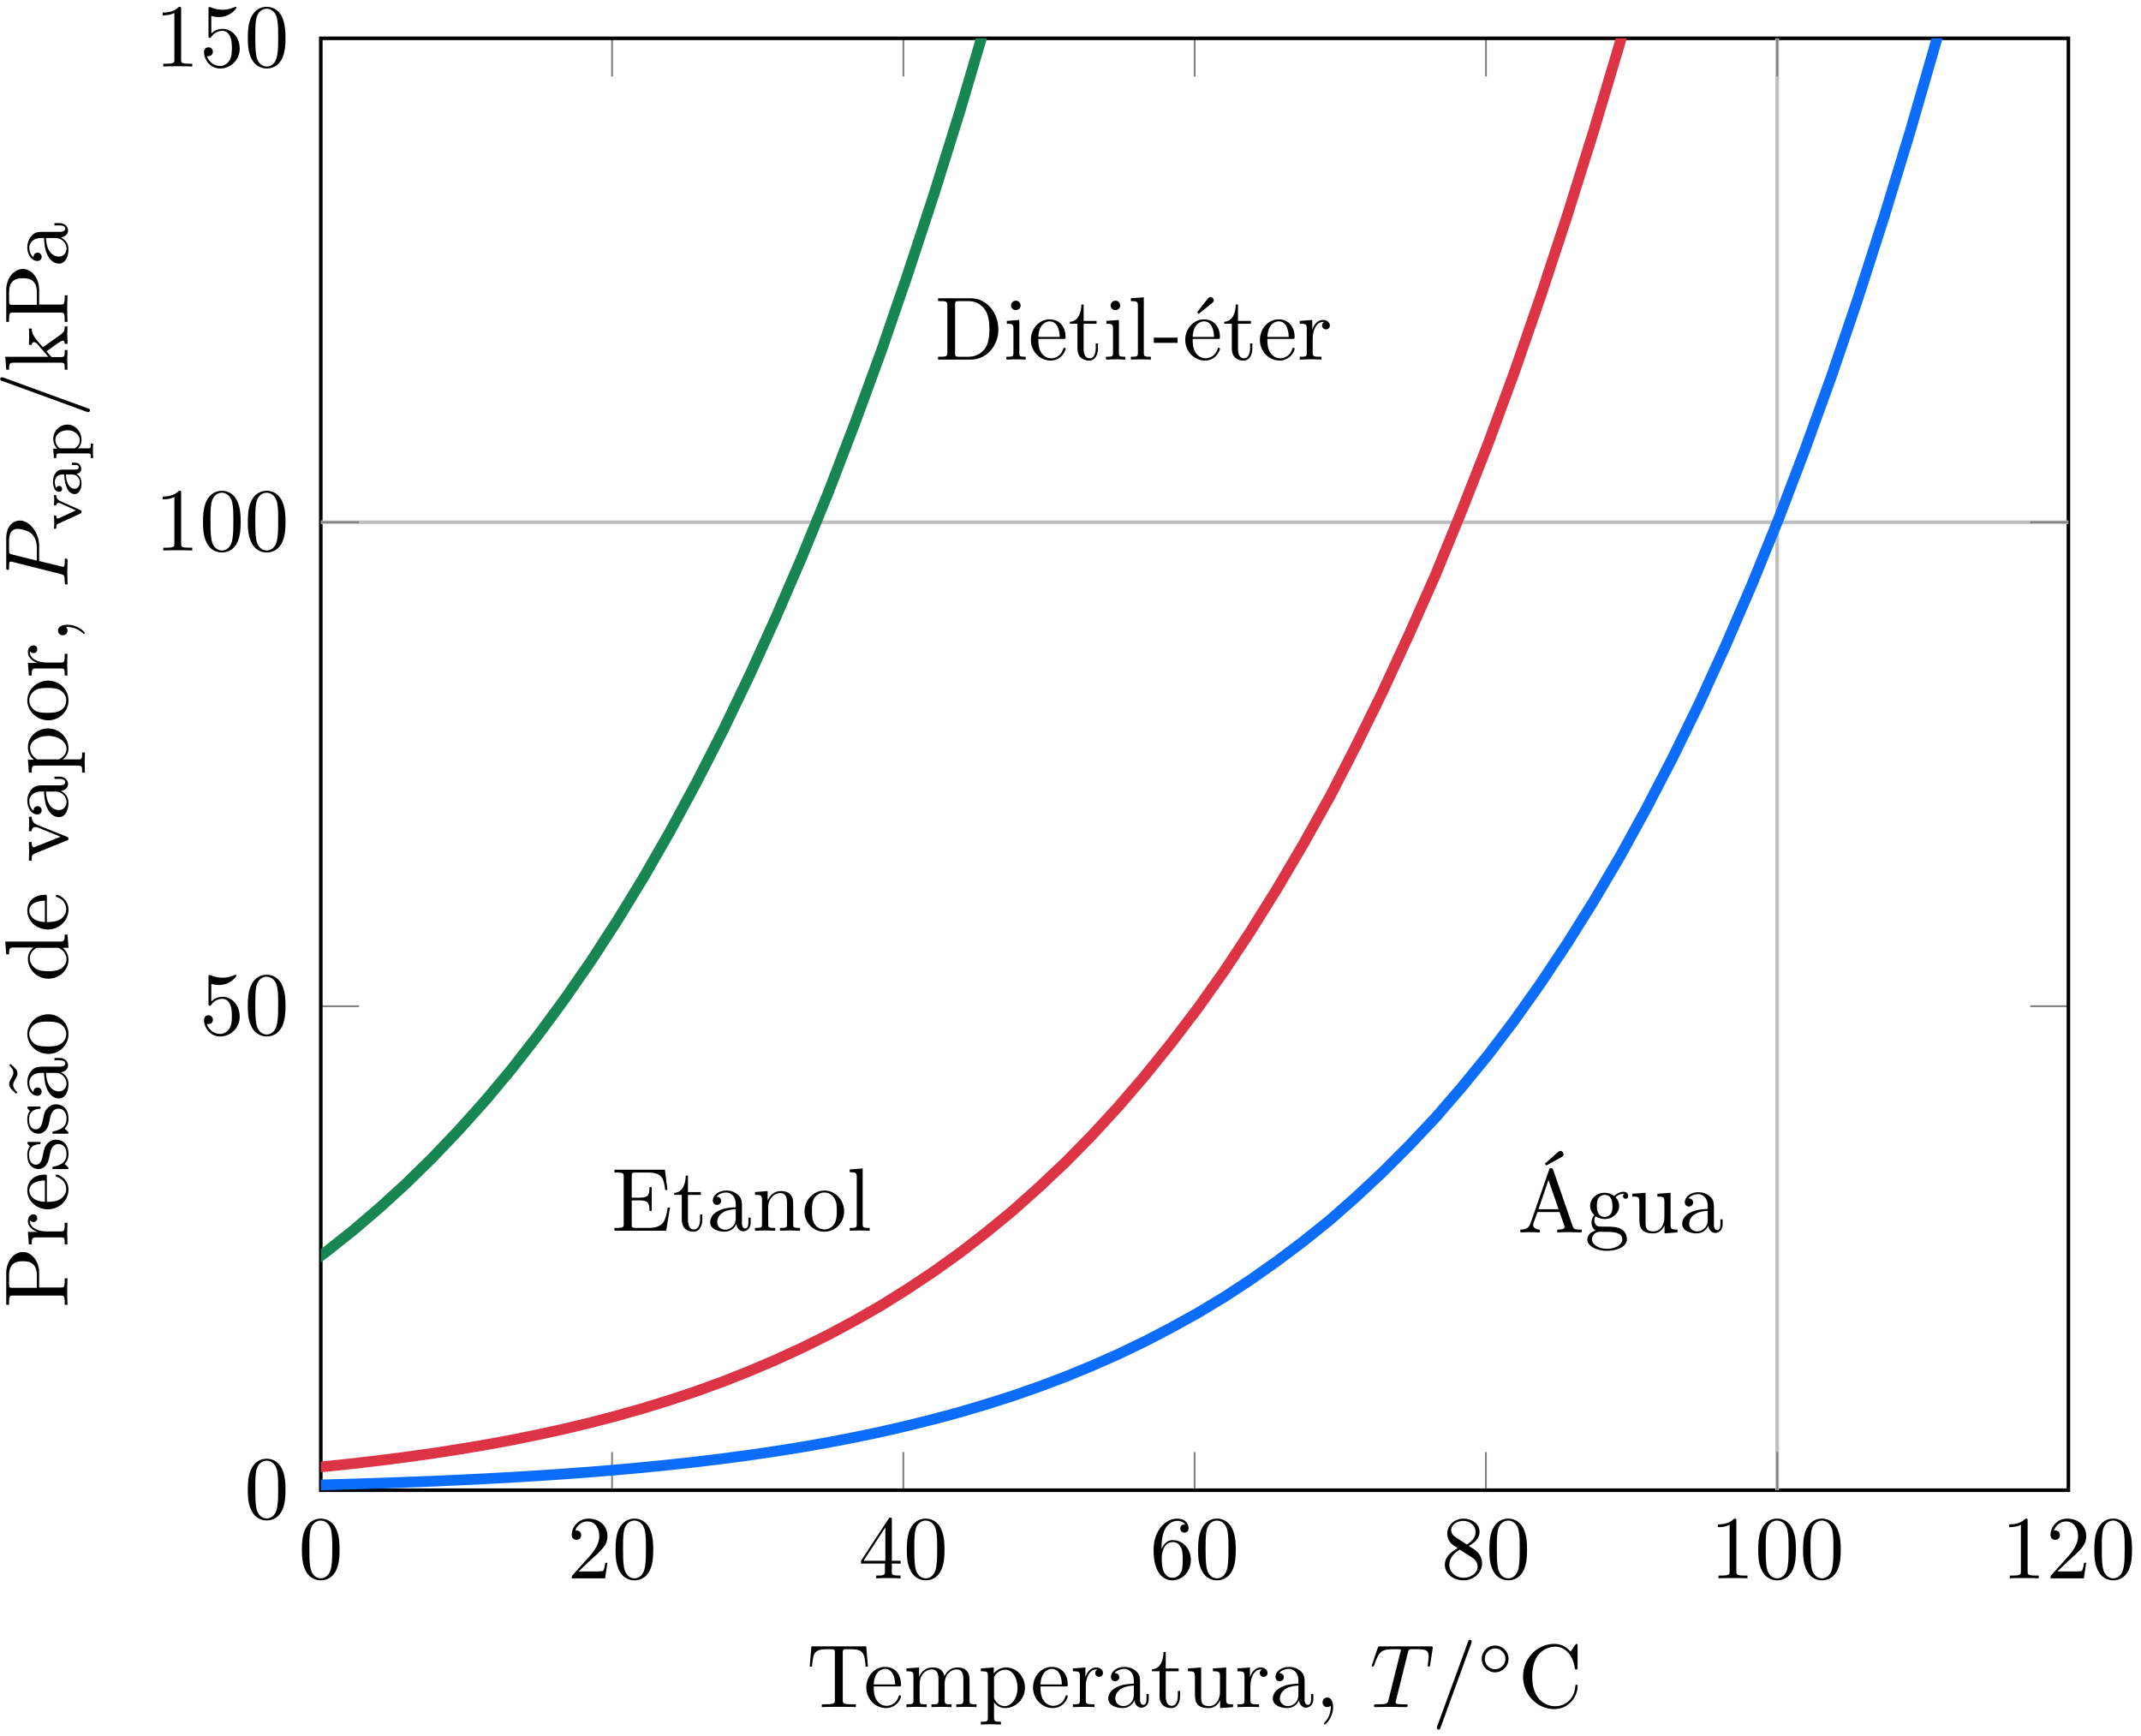 <?xml version="1.0" encoding="UTF-8"?>
<svg width="238pt" height="193pt" version="1.1" viewBox="0 0 238 193" xmlns="http://www.w3.org/2000/svg" xmlns:xlink="http://www.w3.org/1999/xlink">
<defs>
<symbol id="a" overflow="visible">
<path d="m4.578-3.188c0-0.797-0.047-1.594-0.391-2.328-0.453-0.969-1.281-1.125-1.688-1.125-0.609 0-1.328 0.266-1.75 1.188-0.312 0.688-0.359 1.469-0.359 2.266 0 0.75 0.031 1.641 0.453 2.406 0.422 0.797 1.156 1 1.641 1 0.531 0 1.297-0.203 1.734-1.156 0.312-0.688 0.359-1.469 0.359-2.25zm-0.812-0.125c0 0.75 0 1.422-0.109 2.062-0.156 0.953-0.719 1.25-1.172 1.25-0.391 0-0.984-0.25-1.156-1.203-0.109-0.594-0.109-1.516-0.109-2.109 0-0.641 0-1.297 0.078-1.828 0.188-1.188 0.938-1.281 1.188-1.281 0.328 0 0.984 0.188 1.172 1.172 0.109 0.562 0.109 1.312 0.109 1.938z"/>
</symbol>
<symbol id="o" overflow="visible">
<path d="m4.469-1.734h-0.234c-0.062 0.297-0.125 0.734-0.234 0.891-0.062 0.078-0.719 0.078-0.938 0.078h-1.797l1.062-1.031c1.547-1.375 2.141-1.906 2.141-2.906 0-1.141-0.891-1.938-2.109-1.938-1.125 0-1.859 0.922-1.859 1.812 0 0.547 0.5 0.547 0.531 0.547 0.172 0 0.516-0.109 0.516-0.531 0-0.25-0.188-0.516-0.531-0.516-0.078 0-0.094 0-0.125 0.016 0.219-0.656 0.766-1.016 1.344-1.016 0.906 0 1.328 0.812 1.328 1.625 0 0.797-0.484 1.578-1.047 2.203l-1.906 2.125c-0.109 0.109-0.109 0.141-0.109 0.375h3.703z"/>
</symbol>
<symbol id="aw" overflow="visible">
<path d="m4.688-1.641v-0.312h-0.984v-4.531c0-0.203 0-0.266-0.172-0.266-0.078 0-0.109 0-0.188 0.125l-3.062 4.672v0.312h2.656v0.859c0 0.359-0.031 0.469-0.766 0.469h-0.203v0.312c0.406-0.031 0.922-0.031 1.344-0.031s0.938 0 1.359 0.031v-0.312h-0.219c-0.734 0-0.75-0.109-0.75-0.469v-0.859zm-1.703-0.312h-2.422l2.422-3.719z"/>
</symbol>
<symbol id="av" overflow="visible">
<path d="m4.562-2.031c0-1.266-0.891-2.219-2-2.219-0.672 0-1.047 0.5-1.25 0.984v-0.25c0-2.516 1.234-2.875 1.75-2.875 0.234 0 0.656 0.062 0.875 0.406-0.156 0-0.547 0-0.547 0.438 0 0.312 0.234 0.469 0.453 0.469 0.156 0 0.469-0.094 0.469-0.484 0-0.594-0.438-1.078-1.266-1.078-1.281 0-2.625 1.281-2.625 3.484 0 2.672 1.156 3.375 2.078 3.375 1.109 0 2.062-0.938 2.062-2.25zm-0.906-0.016c0 0.484 0 0.984-0.172 1.344-0.297 0.594-0.75 0.641-0.984 0.641-0.625 0-0.922-0.594-0.984-0.75-0.188-0.469-0.188-1.266-0.188-1.438 0-0.781 0.328-1.781 1.219-1.781 0.172 0 0.625 0 0.938 0.625 0.172 0.359 0.172 0.875 0.172 1.359z"/>
</symbol>
<symbol id="au" overflow="visible">
<path d="m4.562-1.672c0-0.359-0.109-0.812-0.5-1.234-0.188-0.203-0.344-0.297-0.984-0.703 0.719-0.375 1.203-0.891 1.203-1.547 0-0.922-0.875-1.484-1.781-1.484-1 0-1.812 0.734-1.812 1.672 0 0.172 0.016 0.625 0.438 1.094 0.109 0.109 0.484 0.359 0.734 0.531-0.578 0.297-1.438 0.844-1.438 1.844 0 1.047 1.016 1.719 2.062 1.719 1.125 0 2.078-0.828 2.078-1.891zm-0.719-3.484c0 0.578-0.391 1.047-0.984 1.391l-1.234-0.797c-0.453-0.297-0.5-0.625-0.5-0.797 0-0.609 0.656-1.031 1.359-1.031 0.719 0 1.359 0.516 1.359 1.234zm0.219 3.844c0 0.734-0.75 1.25-1.562 1.25-0.859 0-1.578-0.609-1.578-1.438 0-0.578 0.312-1.219 1.156-1.688l1.234 0.781c0.281 0.188 0.75 0.484 0.75 1.094z"/>
</symbol>
<symbol id="e" overflow="visible">
<path d="m4.172 0v-0.312h-0.312c-0.906 0-0.922-0.109-0.922-0.469v-5.594c0-0.25 0-0.266-0.234-0.266-0.625 0.641-1.5 0.641-1.812 0.641v0.312c0.203 0 0.781 0 1.297-0.266v5.172c0 0.359-0.031 0.469-0.922 0.469h-0.312v0.312c0.344-0.031 1.203-0.031 1.609-0.031 0.391 0 1.266 0 1.609 0.031z"/>
</symbol>
<symbol id="n" overflow="visible">
<path d="m4.469-2c0-1.188-0.812-2.188-1.891-2.188-0.469 0-0.906 0.156-1.266 0.516v-1.953c0.203 0.062 0.531 0.125 0.844 0.125 1.234 0 1.938-0.906 1.938-1.031 0-0.062-0.031-0.109-0.109-0.109 0 0-0.031 0-0.078 0.031-0.203 0.094-0.688 0.297-1.359 0.297-0.391 0-0.859-0.078-1.328-0.281-0.078-0.031-0.109-0.031-0.109-0.031-0.109 0-0.109 0.078-0.109 0.234v2.953c0 0.172 0 0.25 0.141 0.25 0.078 0 0.094-0.016 0.141-0.078 0.109-0.156 0.469-0.703 1.281-0.703 0.516 0 0.766 0.453 0.844 0.641 0.156 0.375 0.188 0.75 0.188 1.25 0 0.359 0 0.953-0.25 1.375-0.234 0.391-0.609 0.641-1.062 0.641-0.719 0-1.297-0.531-1.469-1.109 0.031 0 0.062 0.016 0.172 0.016 0.328 0 0.5-0.25 0.5-0.484 0-0.25-0.172-0.5-0.5-0.5-0.141 0-0.484 0.078-0.484 0.531 0 0.859 0.688 1.828 1.797 1.828 1.156 0 2.172-0.953 2.172-2.219z"/>
</symbol>
<symbol id="at" overflow="visible">
<path d="m6.625-2.328c0-0.094 0-0.172-0.125-0.172-0.109 0-0.109 0.062-0.125 0.172-0.078 1.422-1.141 2.234-2.234 2.234-0.609 0-2.562-0.328-2.562-3.312 0-2.969 1.953-3.312 2.562-3.312 1.078 0 1.969 0.906 2.172 2.359 0.016 0.141 0.016 0.172 0.156 0.172 0.156 0 0.156-0.031 0.156-0.234v-2.359c0-0.172 0-0.25-0.109-0.25-0.031 0-0.078 0-0.156 0.125l-0.5 0.734c-0.359-0.359-0.875-0.859-1.828-0.859-1.875 0-3.469 1.594-3.469 3.625 0 2.062 1.609 3.625 3.469 3.625 1.625 0 2.594-1.391 2.594-2.547z"/>
</symbol>
<symbol id="as" overflow="visible">
<path d="m7.141 0v-0.312h-0.172c-0.594 0-0.734-0.062-0.844-0.391l-2.156-6.234c-0.047-0.125-0.078-0.203-0.234-0.203s-0.188 0.062-0.234 0.203l-2.062 5.953c-0.188 0.516-0.578 0.672-1.125 0.672v0.312l1.016-0.031 1.156 0.031v-0.312c-0.5 0-0.75-0.25-0.75-0.5 0-0.031 0.016-0.141 0.016-0.156l0.469-1.297h2.453l0.531 1.516c0.016 0.047 0.031 0.109 0.031 0.141 0 0.297-0.562 0.297-0.828 0.297v0.312c0.359-0.031 1.062-0.031 1.438-0.031zm-2.578-2.578h-2.234l1.109-3.25zm0.547-6.062c0.031-0.219-0.141-0.422-0.359-0.422-0.109 0-0.219 0.078-0.25 0.125l-1.453 1.297 0.141 0.203 1.703-0.938c0.109-0.047 0.188-0.141 0.219-0.266z"/>
</symbol>
<symbol id="ak" overflow="visible">
<path d="m4.828-4.031c0-0.172-0.109-0.484-0.5-0.484-0.203 0-0.641 0.062-1.062 0.469-0.422-0.328-0.828-0.359-1.047-0.359-0.938 0-1.625 0.688-1.625 1.453 0 0.438 0.219 0.812 0.469 1.031-0.125 0.141-0.312 0.469-0.312 0.828 0 0.312 0.141 0.688 0.453 0.891-0.609 0.156-0.922 0.594-0.922 0.984 0 0.719 0.984 1.266 2.203 1.266 1.172 0 2.203-0.5 2.203-1.281 0-0.344-0.125-0.859-0.641-1.141-0.531-0.266-1.109-0.266-1.719-0.266-0.25 0-0.672 0-0.75-0.016-0.312-0.047-0.516-0.344-0.516-0.672 0-0.031 0-0.266 0.156-0.469 0.391 0.281 0.812 0.312 1 0.312 0.922 0 1.609-0.688 1.609-1.453 0-0.375-0.156-0.734-0.406-0.969 0.359-0.344 0.719-0.391 0.891-0.391 0 0 0.078 0 0.109 0.016-0.109 0.031-0.172 0.141-0.172 0.266 0 0.172 0.141 0.281 0.297 0.281 0.094 0 0.281-0.062 0.281-0.297zm-1.75 1.078c0 0.266 0 0.594-0.156 0.844-0.078 0.109-0.312 0.391-0.703 0.391-0.875 0-0.875-1-0.875-1.219 0-0.266 0.016-0.594 0.156-0.844 0.078-0.109 0.312-0.391 0.719-0.391 0.859 0 0.859 0.984 0.859 1.219zm1.094 3.734c0 0.547-0.703 1.047-1.672 1.047-1.016 0-1.703-0.516-1.703-1.047 0-0.453 0.375-0.828 0.812-0.844h0.594c0.859 0 1.969 0 1.969 0.844z"/>
</symbol>
<symbol id="l" overflow="visible">
<path d="m5.328 0v-0.312c-0.688 0-0.766-0.062-0.766-0.562v-3.531l-1.469 0.109v0.312c0.688 0 0.781 0.062 0.781 0.562v1.766c0 0.875-0.484 1.547-1.219 1.547-0.828 0-0.875-0.469-0.875-0.984v-3.312l-1.469 0.109v0.312c0.781 0 0.781 0.031 0.781 0.906v1.5c0 0.781 0 1.688 1.516 1.688 0.562 0 1-0.281 1.281-0.891v0.891z"/>
</symbol>
<symbol id="c" overflow="visible">
<path d="m4.812-0.891v-0.562h-0.25v0.562c0 0.578-0.25 0.641-0.359 0.641-0.328 0-0.359-0.453-0.359-0.5v-1.984c0-0.422 0-0.812-0.359-1.188-0.391-0.391-0.891-0.547-1.375-0.547-0.812 0-1.5 0.469-1.5 1.125 0 0.297 0.203 0.469 0.453 0.469 0.281 0 0.469-0.203 0.469-0.453 0-0.125-0.062-0.453-0.516-0.453 0.266-0.359 0.766-0.469 1.078-0.469 0.484 0 1.062 0.391 1.062 1.281v0.359c-0.516 0.031-1.219 0.062-1.844 0.359-0.75 0.344-1 0.859-1 1.297 0 0.812 0.969 1.062 1.594 1.062 0.672 0 1.125-0.406 1.312-0.859 0.047 0.391 0.312 0.812 0.781 0.812 0.203 0 0.812-0.141 0.812-0.953zm-1.656-0.5c0 0.938-0.719 1.281-1.172 1.281-0.484 0-0.891-0.344-0.891-0.844 0-0.547 0.406-1.375 2.062-1.438z"/>
</symbol>
<symbol id="aj" overflow="visible">
<path d="m6.5-2.578h-0.25c-0.25 1.547-0.484 2.266-2.188 2.266h-1.328c-0.469 0-0.484-0.062-0.484-0.391v-2.672h0.891c0.969 0 1.078 0.328 1.078 1.172h0.25v-2.641h-0.25c0 0.859-0.109 1.172-1.078 1.172h-0.891v-2.406c0-0.328 0.016-0.391 0.484-0.391h1.281c1.531 0 1.797 0.547 1.953 1.938h0.25l-0.281-2.25h-5.609v0.312h0.234c0.766 0 0.797 0.109 0.797 0.469v5.219c0 0.359-0.031 0.469-0.797 0.469h-0.234v0.312h5.75z"/>
</symbol>
<symbol id="b" overflow="visible">
<path d="m3.312-1.234v-0.562h-0.25v0.547c0 0.734-0.297 1.109-0.672 1.109-0.672 0-0.672-0.906-0.672-1.078v-2.766h1.438v-0.312h-1.438v-1.828h-0.25c0 0.812-0.297 1.875-1.281 1.922v0.219h0.844v2.75c0 1.219 0.938 1.344 1.297 1.344 0.703 0 0.984-0.703 0.984-1.344z"/>
</symbol>
<symbol id="ai" overflow="visible">
<path d="m5.328 0v-0.312c-0.516 0-0.766 0-0.766-0.297v-1.906c0-0.859 0-1.156-0.312-1.516-0.141-0.172-0.469-0.375-1.047-0.375-0.734 0-1.203 0.422-1.484 1.047v-1.047l-1.406 0.109v0.312c0.703 0 0.781 0.062 0.781 0.562v2.672c0 0.438-0.109 0.438-0.781 0.438v0.312l1.141-0.031 1.109 0.031v-0.312c-0.672 0-0.781 0-0.781-0.438v-1.844c0-1.031 0.719-1.594 1.344-1.594 0.641 0 0.75 0.531 0.75 1.109v2.328c0 0.438-0.109 0.438-0.781 0.438v0.312l1.125-0.031z"/>
</symbol>
<symbol id="ah" overflow="visible">
<path d="m4.688-2.141c0-1.266-0.984-2.328-2.188-2.328-1.25 0-2.219 1.094-2.219 2.328 0 1.297 1.031 2.25 2.203 2.25 1.203 0 2.203-0.984 2.203-2.25zm-0.812-0.078c0 0.359 0 0.906-0.219 1.344-0.234 0.453-0.672 0.734-1.156 0.734-0.438 0-0.875-0.203-1.141-0.672-0.25-0.438-0.25-1.047-0.25-1.406 0-0.391 0-0.922 0.234-1.359 0.266-0.453 0.734-0.672 1.141-0.672 0.438 0 0.859 0.219 1.125 0.656 0.266 0.422 0.266 1 0.266 1.375z"/>
</symbol>
<symbol id="k" overflow="visible">
<path d="m2.547 0v-0.312c-0.672 0-0.781 0-0.781-0.438v-6.172l-1.438 0.109v0.312c0.703 0 0.781 0.062 0.781 0.562v5.188c0 0.438-0.109 0.438-0.781 0.438v0.312l1.109-0.031z"/>
</symbol>
<symbol id="ar" overflow="visible">
<path d="m7.047-3.344c0-1.906-1.344-3.469-3.047-3.469h-3.656v0.312h0.25c0.766 0 0.781 0.109 0.781 0.469v5.25c0 0.359-0.016 0.469-0.781 0.469h-0.25v0.312h3.656c1.672 0 3.047-1.469 3.047-3.344zm-1 0c0 1.094-0.188 1.703-0.547 2.188-0.203 0.266-0.766 0.844-1.766 0.844h-1.016c-0.469 0-0.484-0.062-0.484-0.391v-5.391c0-0.344 0.016-0.406 0.484-0.406h1c0.625 0 1.312 0.219 1.812 0.922 0.438 0.594 0.516 1.453 0.516 2.234z"/>
</symbol>
<symbol id="m" overflow="visible">
<path d="m2.469 0v-0.312c-0.672 0-0.703-0.047-0.703-0.438v-3.656l-1.391 0.109v0.312c0.641 0 0.734 0.062 0.734 0.547v2.688c0 0.438-0.109 0.438-0.781 0.438v0.312l1.094-0.031c0.359 0 0.703 0.016 1.047 0.031zm-0.562-6.016c0-0.281-0.219-0.531-0.516-0.531-0.344 0-0.547 0.281-0.547 0.531 0 0.266 0.234 0.516 0.531 0.516 0.344 0 0.531-0.266 0.531-0.516z"/>
</symbol>
<symbol id="d" overflow="visible">
<path d="m4.141-1.188c0-0.094-0.078-0.125-0.141-0.125-0.078 0-0.109 0.062-0.125 0.141-0.344 1.031-1.25 1.031-1.344 1.031-0.5 0-0.891-0.297-1.125-0.672-0.297-0.469-0.297-1.125-0.297-1.484h2.781c0.219 0 0.25 0 0.25-0.219 0-0.984-0.547-1.953-1.781-1.953-1.156 0-2.078 1.031-2.078 2.281 0 1.328 1.047 2.297 2.188 2.297 1.219 0 1.672-1.109 1.672-1.297zm-0.656-1.328h-2.375c0.062-1.484 0.906-1.734 1.25-1.734 1.016 0 1.125 1.344 1.125 1.734z"/>
</symbol>
<symbol id="aq" overflow="visible">
<path d="m2.75-1.859v-0.578h-2.641v0.578z"/>
</symbol>
<symbol id="ap" overflow="visible">
<path d="m4.141-1.188c0-0.094-0.078-0.125-0.141-0.125-0.078 0-0.109 0.062-0.125 0.141-0.344 1.031-1.25 1.031-1.344 1.031-0.5 0-0.891-0.297-1.125-0.672-0.297-0.469-0.297-1.125-0.297-1.484h2.781c0.219 0 0.25 0 0.25-0.219 0-0.984-0.547-1.953-1.781-1.953-1.156 0-2.078 1.031-2.078 2.281 0 1.328 1.047 2.297 2.188 2.297 1.219 0 1.672-1.109 1.672-1.297zm-0.656-1.328h-2.375c0.062-1.484 0.906-1.734 1.25-1.734 1.016 0 1.125 1.344 1.125 1.734zm-0.031-4.078c0-0.188-0.188-0.359-0.359-0.359-0.156 0-0.266 0.109-0.297 0.172l-1.203 1.516 0.172 0.188 1.516-1.219c0.094-0.078 0.172-0.188 0.172-0.297z"/>
</symbol>
<symbol id="f" overflow="visible">
<path d="m3.625-3.797c0-0.312-0.312-0.609-0.734-0.609-0.734 0-1.094 0.672-1.219 1.094v-1.094l-1.391 0.109v0.312c0.703 0 0.781 0.062 0.781 0.562v2.672c0 0.438-0.109 0.438-0.781 0.438v0.312l1.141-0.031c0.391 0 0.859 0 1.266 0.031v-0.312h-0.219c-0.734 0-0.75-0.109-0.75-0.469v-1.531c0-0.984 0.422-1.875 1.172-1.875 0.062 0 0.094 0 0.109 0.016-0.031 0-0.234 0.125-0.234 0.391s0.219 0.422 0.438 0.422c0.172 0 0.422-0.125 0.422-0.438z"/>
</symbol>
<symbol id="ao" overflow="visible">
<path d="m6.828-4.5-0.188-2.25h-6.094l-0.188 2.25h0.25c0.141-1.609 0.281-1.938 1.797-1.938 0.172 0 0.438 0 0.531 0.016 0.219 0.047 0.219 0.156 0.219 0.375v5.266c0 0.328 0 0.469-1.047 0.469h-0.406v0.312c0.406-0.031 1.422-0.031 1.891-0.031 0.453 0 1.484 0 1.891 0.031v-0.312h-0.406c-1.047 0-1.047-0.141-1.047-0.469v-5.266c0-0.188 0-0.328 0.188-0.375 0.109-0.016 0.375-0.016 0.562-0.016 1.516 0 1.656 0.328 1.797 1.938z"/>
</symbol>
<symbol id="an" overflow="visible">
<path d="m8.109 0v-0.312c-0.516 0-0.766 0-0.781-0.297v-1.906c0-0.859 0-1.156-0.312-1.516-0.141-0.172-0.469-0.375-1.047-0.375-0.828 0-1.281 0.594-1.438 0.984-0.141-0.875-0.875-0.984-1.328-0.984-0.734 0-1.203 0.422-1.484 1.047v-1.047l-1.406 0.109v0.312c0.703 0 0.781 0.062 0.781 0.562v2.672c0 0.438-0.109 0.438-0.781 0.438v0.312l1.141-0.031 1.109 0.031v-0.312c-0.672 0-0.781 0-0.781-0.438v-1.844c0-1.031 0.719-1.594 1.344-1.594 0.641 0 0.75 0.531 0.75 1.109v2.328c0 0.438-0.109 0.438-0.781 0.438v0.312l1.125-0.031 1.109 0.031v-0.312c-0.656 0-0.766 0-0.766-0.438v-1.844c0-1.031 0.703-1.594 1.344-1.594 0.625 0 0.734 0.531 0.734 1.109v2.328c0 0.438-0.109 0.438-0.781 0.438v0.312l1.125-0.031z"/>
</symbol>
<symbol id="am" overflow="visible">
<path d="m5.188-2.156c0-1.266-0.953-2.25-2.078-2.25-0.781 0-1.203 0.438-1.391 0.656v-0.656l-1.438 0.109v0.312c0.703 0 0.781 0.062 0.781 0.5v4.656c0 0.453-0.109 0.453-0.781 0.453v0.312l1.109-0.031 1.125 0.031v-0.312c-0.656 0-0.766 0-0.766-0.453v-1.766c0.047 0.172 0.469 0.703 1.219 0.703 1.188 0 2.219-0.984 2.219-2.266zm-0.828 0c0 1.203-0.688 2.047-1.422 2.047-0.406 0-0.781-0.203-1.047-0.609-0.141-0.203-0.141-0.219-0.141-0.422v-2.219c0.281-0.516 0.766-0.797 1.281-0.797 0.734 0 1.328 0.875 1.328 2z"/>
</symbol>
<symbol id="al" overflow="visible">
<path d="m2.031-0.016c0-0.625-0.25-1.047-0.641-1.047-0.359 0-0.531 0.281-0.531 0.531 0 0.266 0.172 0.531 0.531 0.531 0.141 0 0.281-0.062 0.391-0.156 0.016 0.781-0.25 1.391-0.688 1.859-0.062 0.062-0.078 0.078-0.078 0.109 0 0.078 0.047 0.109 0.094 0.109 0.125 0 0.922-0.781 0.922-1.938z"/>
</symbol>
<symbol id="ag" overflow="visible">
<path d="m6.734-4.734 0.266-1.734c0.016-0.047 0.016-0.141 0.016-0.172 0-0.109-0.094-0.109-0.266-0.109h-5.531c-0.234 0-0.25 0.016-0.328 0.203l-0.594 1.75c0 0.016-0.062 0.188-0.062 0.188 0 0.047 0.062 0.109 0.125 0.109 0.094 0 0.109-0.062 0.172-0.219 0.531-1.547 0.797-1.719 2.266-1.719h0.391c0.281 0 0.281 0.031 0.281 0.125 0 0.047-0.031 0.172-0.047 0.203l-1.328 5.328c-0.094 0.359-0.125 0.469-1.188 0.469-0.359 0-0.422 0-0.422 0.188 0 0.125 0.109 0.125 0.172 0.125 0.266 0 0.547-0.016 0.812-0.016l0.859-0.016 0.828 0.016c0.281 0 0.578 0.016 0.859 0.016 0.094 0 0.219 0 0.219-0.203 0-0.109-0.078-0.109-0.344-0.109-0.234 0-0.375 0-0.625-0.016-0.297-0.031-0.375-0.062-0.375-0.219 0 0 0-0.062 0.047-0.203l1.312-5.297c0.078-0.281 0.109-0.344 0.234-0.375 0.094-0.016 0.422-0.016 0.625-0.016 1.016 0 1.453 0.031 1.453 0.812 0 0.156-0.031 0.547-0.078 0.797 0 0.047-0.031 0.156-0.031 0.188 0 0.062 0.031 0.141 0.125 0.141 0.109 0 0.125-0.078 0.156-0.234z"/>
</symbol>
<symbol id="af" overflow="visible">
<path d="m4.422-7.281c0-0.109-0.078-0.203-0.188-0.203-0.078 0-0.141 0.031-0.172 0.094l-3.469 9.5c-0.047 0.141-0.047 0.188-0.047 0.188 0 0.109 0.094 0.203 0.203 0.203 0.125 0 0.156-0.078 0.219-0.25l3.406-9.344c0.047-0.141 0.047-0.188 0.047-0.188z"/>
</symbol>
<symbol id="ae" overflow="visible">
<path d="m3.531-1.734c0-0.859-0.688-1.5-1.5-1.5-0.828 0-1.484 0.672-1.484 1.484 0 0.844 0.672 1.5 1.484 1.5 0.828 0 1.5-0.672 1.5-1.484zm-0.344-0.016c0 0.641-0.516 1.156-1.156 1.156s-1.141-0.531-1.141-1.141c0-0.656 0.516-1.172 1.141-1.172 0.656 0 1.156 0.531 1.156 1.156z"/>
</symbol>
<symbol id="ad" overflow="visible">
<path d="m-4.953-6.219c-0.984 0-1.859 0.984-1.859 2.344v3.531h0.312v-0.25c0-0.766 0.109-0.781 0.469-0.781h5.25c0.359 0 0.469 0.016 0.469 0.781v0.25h0.312c-0.031-0.359-0.031-1.094-0.031-1.469s0-1.125 0.031-1.484h-0.312v0.25c0 0.766-0.109 0.781-0.469 0.781h-2.375v-1.688c0-1.188-0.797-2.266-1.797-2.266zm0 1.031c0.469 0 1.547 0 1.547 1.578v1.375h-2.688c-0.344 0-0.406-0.016-0.406-0.484v-0.891c0-1.578 1.062-1.578 1.547-1.578z"/>
</symbol>
<symbol id="j" overflow="visible">
<path d="m-3.797-3.625c-0.312 0-0.609 0.312-0.609 0.734 0 0.734 0.672 1.094 1.094 1.219h-1.094l0.109 1.391h0.312c0-0.703 0.062-0.781 0.562-0.781h2.672c0.438 0 0.438 0.109 0.438 0.781h0.312l-0.031-1.141c0-0.391 0-0.859 0.031-1.266h-0.312v0.219c0 0.734-0.109 0.75-0.469 0.75h-1.531c-0.984 0-1.875-0.422-1.875-1.172 0-0.062 0-0.094 0.016-0.109 0 0.031 0.125 0.234 0.391 0.234s0.422-0.219 0.422-0.438c0-0.172-0.125-0.422-0.438-0.422z"/>
</symbol>
<symbol id="i" overflow="visible">
<path d="m-1.188-4.141c-0.094 0-0.125 0.078-0.125 0.141 0 0.078 0.062 0.109 0.141 0.125 1.031 0.344 1.031 1.25 1.031 1.344 0 0.5-0.297 0.891-0.672 1.125-0.469 0.297-1.125 0.297-1.484 0.297v-2.781c0-0.219 0-0.25-0.219-0.25-0.984 0-1.953 0.547-1.953 1.781 0 1.156 1.031 2.078 2.281 2.078 1.328 0 2.297-1.047 2.297-2.188 0-1.219-1.109-1.672-1.297-1.672zm-1.328 0.656v2.375c-1.484-0.062-1.734-0.906-1.734-1.25 0-1.016 1.344-1.125 1.734-1.125z"/>
</symbol>
<symbol id="h" overflow="visible">
<path d="m-1.281-3.594c-0.516 0-0.828 0.297-0.938 0.422-0.328 0.328-0.406 0.719-0.484 1.141-0.109 0.562-0.234 1.219-0.812 1.219-0.359 0-0.766-0.25-0.766-1.109 0-1.094 0.906-1.156 1.203-1.172 0.094 0 0.094-0.109 0.094-0.109 0-0.141-0.047-0.141-0.234-0.141h-1.016c-0.156 0-0.234 0-0.234 0.109 0 0.047 0 0.078 0.125 0.203 0.031 0.031 0.125 0.125 0.156 0.172-0.281 0.375-0.281 0.781-0.281 0.938 0 1.219 0.672 1.594 1.234 1.594 0.344 0 0.625-0.156 0.844-0.422 0.25-0.328 0.312-0.609 0.453-1.328 0.047-0.219 0.203-1.031 0.922-1.031 0.5 0 0.906 0.344 0.906 1.125 0 0.844-0.562 1.203-1.422 1.391-0.125 0.031-0.156 0.031-0.156 0.141 0 0.125 0.062 0.125 0.234 0.125h1.328c0.172 0 0.234 0 0.234-0.109 0-0.047-0.016-0.062-0.203-0.25-0.016-0.016-0.031-0.016-0.219-0.203 0.406-0.438 0.422-0.891 0.422-1.094 0-1.141-0.672-1.609-1.391-1.609z"/>
</symbol>
<symbol id="aa" overflow="visible">
<path d="m-0.891-4.812h-0.562v0.25h0.562c0.578 0 0.641 0.25 0.641 0.359 0 0.328-0.453 0.359-0.5 0.359h-1.984c-0.422 0-0.812 0-1.188 0.359-0.391 0.391-0.547 0.891-0.547 1.375 0 0.812 0.469 1.5 1.125 1.5 0.297 0 0.469-0.203 0.469-0.453 0-0.281-0.203-0.469-0.453-0.469-0.125 0-0.453 0.062-0.453 0.516-0.359-0.266-0.469-0.766-0.469-1.078 0-0.484 0.391-1.062 1.281-1.062h0.359c0.031 0.516 0.062 1.219 0.359 1.844 0.344 0.75 0.859 1 1.297 1 0.812 0 1.062-0.969 1.062-1.594 0-0.672-0.406-1.125-0.859-1.312 0.391-0.047 0.812-0.312 0.812-0.781 0-0.203-0.141-0.812-0.953-0.812zm-0.5 1.656c0.938 0 1.281 0.719 1.281 1.172 0 0.484-0.344 0.891-0.844 0.891-0.547 0-1.375-0.406-1.438-2.062zm-4.953-1-0.141 0.156s0.469 0.375 0.469 0.812c0 0.234-0.141 0.484-0.25 0.656-0.156 0.266-0.219 0.453-0.219 0.625 0 0.375 0.219 0.562 0.766 1.062l0.156-0.156s-0.484-0.375-0.484-0.812c0-0.234 0.156-0.484 0.25-0.656 0.172-0.266 0.234-0.438 0.234-0.609 0-0.375-0.219-0.578-0.781-1.078z"/>
</symbol>
<symbol id="g" overflow="visible">
<path d="m-2.141-4.688c-1.266 0-2.328 0.984-2.328 2.188 0 1.25 1.094 2.219 2.328 2.219 1.297 0 2.25-1.031 2.25-2.203 0-1.203-0.984-2.203-2.25-2.203zm-0.078 0.812c0.359 0 0.906 0 1.344 0.219 0.453 0.234 0.734 0.672 0.734 1.156 0 0.438-0.203 0.875-0.672 1.141-0.438 0.25-1.047 0.25-1.406 0.25-0.391 0-0.922 0-1.359-0.234-0.453-0.266-0.672-0.734-0.672-1.141 0-0.438 0.219-0.859 0.656-1.125 0.422-0.266 1-0.266 1.375-0.266z"/>
</symbol>
<symbol id="z" overflow="visible">
<path d="m0-5.25h-0.312c0 0.688-0.062 0.781-0.562 0.781h-6.047l0.109 1.422h0.312c0-0.688 0.062-0.766 0.562-0.766h2.156c-0.359 0.281-0.625 0.719-0.625 1.25 0 1.172 0.984 2.219 2.266 2.219 1.266 0 2.25-0.969 2.25-2.109 0-0.641-0.344-1.078-0.656-1.328h0.656zm-1.172 1.469c0.172 0 0.188 0 0.359 0.109 0.484 0.297 0.703 0.734 0.703 1.172 0 0.453-0.266 0.812-0.641 1.047-0.406 0.25-0.969 0.281-1.391 0.281-0.359 0-0.953-0.016-1.406-0.297-0.312-0.219-0.641-0.594-0.641-1.141 0-0.344 0.156-0.766 0.594-1.062 0.172-0.109 0.188-0.109 0.375-0.109z"/>
</symbol>
<symbol id="y" overflow="visible">
<path d="m-3.984-5.062h-0.312c0.016 0.234 0.031 0.516 0.031 0.75l-0.031 0.859h0.312c0-0.359 0.234-0.469 0.422-0.469 0.094 0 0.141 0.016 0.25 0.047l2.531 1.031-2.781 1.109c-0.125 0.062-0.172 0.062-0.172 0.062-0.25 0-0.25-0.391-0.25-0.578h-0.312l0.031 1.094c0 0.266-0.016 0.672-0.031 0.969h0.312c0-0.625 0.062-0.672 0.359-0.797l3.547-1.438c0.141-0.062 0.188-0.078 0.188-0.203 0-0.141-0.094-0.172-0.188-0.219l-3.234-1.297c-0.234-0.094-0.672-0.266-0.672-0.922z"/>
</symbol>
<symbol id="x" overflow="visible">
<path d="m-0.891-4.812h-0.562v0.25h0.562c0.578 0 0.641 0.25 0.641 0.359 0 0.328-0.453 0.359-0.5 0.359h-1.984c-0.422 0-0.812 0-1.188 0.359-0.391 0.391-0.547 0.891-0.547 1.375 0 0.812 0.469 1.5 1.125 1.5 0.297 0 0.469-0.203 0.469-0.453 0-0.281-0.203-0.469-0.453-0.469-0.125 0-0.453 0.062-0.453 0.516-0.359-0.266-0.469-0.766-0.469-1.078 0-0.484 0.391-1.062 1.281-1.062h0.359c0.031 0.516 0.062 1.219 0.359 1.844 0.344 0.75 0.859 1 1.297 1 0.812 0 1.062-0.969 1.062-1.594 0-0.672-0.406-1.125-0.859-1.312 0.391-0.047 0.812-0.312 0.812-0.781 0-0.203-0.141-0.812-0.953-0.812zm-0.5 1.656c0.938 0 1.281 0.719 1.281 1.172 0 0.484-0.344 0.891-0.844 0.891-0.547 0-1.375-0.406-1.438-2.062z"/>
</symbol>
<symbol id="ac" overflow="visible">
<path d="m-2.156-5.188c-1.266 0-2.25 0.953-2.25 2.078 0 0.781 0.438 1.203 0.656 1.391h-0.656l0.109 1.438h0.312c0-0.703 0.062-0.781 0.5-0.781h4.656c0.453 0 0.453 0.109 0.453 0.781h0.312l-0.031-1.109 0.031-1.125h-0.312c0 0.656 0 0.766-0.453 0.766h-1.766c0.172-0.047 0.703-0.469 0.703-1.219 0-1.188-0.984-2.219-2.266-2.219zm0 0.828c1.203 0 2.047 0.688 2.047 1.422 0 0.406-0.203 0.781-0.609 1.047-0.203 0.141-0.219 0.141-0.422 0.141h-2.219c-0.516-0.281-0.797-0.766-0.797-1.281 0-0.734 0.875-1.328 2-1.328z"/>
</symbol>
<symbol id="ab" overflow="visible">
<path d="m-0.016-2.031c-0.625 0-1.047 0.25-1.047 0.641 0 0.359 0.281 0.531 0.531 0.531 0.266 0 0.531-0.172 0.531-0.531 0-0.141-0.062-0.281-0.156-0.391 0.781-0.016 1.391 0.25 1.859 0.688 0.062 0.062 0.078 0.078 0.109 0.078 0.078 0 0.109-0.047 0.109-0.094 0-0.125-0.781-0.922-1.938-0.922z"/>
</symbol>
<symbol id="w" overflow="visible">
<path d="m-5.297-7.516c-0.781 0-1.516 0.656-1.516 1.969v3.219c0 0.188 0 0.297 0.188 0.297 0.125 0 0.125-0.078 0.125-0.281 0-0.125 0.016-0.312 0.016-0.422 0.031-0.172 0.047-0.219 0.172-0.219 0.031 0 0.062 0 0.188 0.031l5.344 1.344c0.391 0.094 0.469 0.109 0.469 0.906 0 0.156 0 0.266 0.188 0.266 0.125 0 0.125-0.109 0.125-0.141l-0.031-1.266 0.016-0.641c0-0.219 0.016-0.438 0.016-0.641 0-0.078 0-0.203-0.203-0.203-0.109 0-0.109 0.094-0.109 0.281 0 0.359 0 0.641-0.172 0.641-0.062 0-0.109-0.016-0.172-0.031l-2.5-0.609v-1.703c0-1.406-1.031-2.797-2.141-2.797zm-0.25 0.922c0.391 0 1.25 0.203 1.609 0.594 0.453 0.5 0.531 1.094 0.531 1.531v1.406l-2.719-0.672c-0.344-0.094-0.375-0.109-0.375-0.547v-0.953c0-0.828 0.266-1.359 0.953-1.359z"/>
</symbol>
<symbol id="v" overflow="visible">
<path d="m-7.281-4.422c-0.109 0-0.203 0.078-0.203 0.188 0 0.078 0.031 0.141 0.094 0.172l9.5 3.469c0.141 0.047 0.188 0.047 0.188 0.047 0.109 0 0.203-0.094 0.203-0.203 0-0.125-0.078-0.156-0.25-0.219l-9.344-3.406c-0.141-0.047-0.188-0.047-0.188-0.047z"/>
</symbol>
<symbol id="u" overflow="visible">
<path d="m-2.75-3.953h-0.25c0.016 0.172 0.031 0.344 0.031 0.531s-0.016 0.438-0.031 0.625h0.25c0.016-0.297 0.234-0.297 0.266-0.297s0.094 0.016 0.203 0.062l1.719 0.781-1.891 0.875s-0.094 0.031-0.141 0.031c-0.156 0-0.156-0.234-0.156-0.344h-0.25s0.031 0.5 0.031 0.781c0 0.219-0.016 0.484-0.031 0.688h0.25c0-0.375 0.016-0.469 0.25-0.562l2.422-1.109c0.078-0.031 0.141-0.078 0.141-0.188 0-0.141-0.062-0.172-0.125-0.203l-2.266-1.016c-0.422-0.203-0.422-0.547-0.422-0.656z"/>
</symbol>
<symbol id="t" overflow="visible">
<path d="m-0.625-3.797h-0.391v0.25h0.375c0.078 0 0.406 0 0.406 0.25 0 0.266-0.328 0.266-0.406 0.266h-1.234c-0.359 0-0.625 0-0.891 0.312-0.234 0.281-0.344 0.625-0.344 1.031 0 0.656 0.25 1.125 0.672 1.125 0.234 0 0.344-0.141 0.344-0.328s-0.141-0.328-0.328-0.328c-0.109 0-0.266 0.062-0.312 0.25-0.172-0.25-0.172-0.656-0.172-0.703 0-0.391 0.25-0.812 0.844-0.812h0.203c0.016 0.375 0.047 0.844 0.234 1.344 0.219 0.625 0.609 0.828 0.922 0.828 0.594 0 0.766-0.719 0.766-1.219 0-0.562-0.312-0.891-0.578-1.031 0.281-0.031 0.547-0.219 0.547-0.531 0 0 0-0.703-0.656-0.703zm-0.359 1.312c0.672 0 0.859 0.578 0.859 0.891 0 0.359-0.234 0.688-0.578 0.688-0.391 0-0.922-0.328-0.969-1.578z"/>
</symbol>
<symbol id="s" overflow="visible">
<path d="m-1.5-4.062c-0.859 0-1.578 0.703-1.578 1.594 0 0.391 0.156 0.797 0.438 1.078h-0.438l0.078 1.047h0.25c0-0.484 0.047-0.516 0.328-0.516h3.219c0.297 0 0.297 0.062 0.297 0.516h0.266s-0.031-0.5-0.031-0.797c0-0.25 0.016-0.734 0.031-0.797h-0.266c0 0.453 0 0.516-0.297 0.516h-1.125c0.031-0.031 0.391-0.359 0.391-0.938 0-0.922-0.688-1.703-1.562-1.703zm0 0.625c0.797 0 1.375 0.531 1.375 1.109 0 0.625-0.531 0.891-0.578 0.906h-1.625c-0.344-0.203-0.516-0.609-0.516-0.969 0-0.594 0.609-1.047 1.344-1.047z"/>
</symbol>
<symbol id="r" overflow="visible">
<path d="m0-5.094h-0.312c0 0.375 0 0.594-0.531 0.969l-1.781 1.266c-0.016 0.016-0.078 0.062-0.109 0.062s-0.641-0.719-0.719-0.812c-0.5-0.625-0.531-1.047-0.531-1.25h-0.312c0.031 0.281 0.031 0.406 0.031 0.688 0 0.359-0.016 0.984-0.031 1.125h0.312c0-0.188 0.109-0.297 0.25-0.297 0.203 0 0.312 0.141 0.391 0.219l1.203 1.406h-4.781l0.109 1.438h0.312c0-0.703 0.062-0.781 0.562-0.781h5.188c0.438 0 0.438 0.109 0.438 0.781h0.312l-0.031-1.078 0.031-1.109h-0.312c0 0.672 0 0.781-0.438 0.781h-1.031l-0.547-0.641c1.047-0.766 1.609-1.188 1.797-1.188s0.219 0.172 0.219 0.359h0.312l-0.031-1.078c0-0.281 0.016-0.578 0.031-0.859z"/>
</symbol>
<symbol id="q" overflow="visible">
<path d="m-4.953-6.219c-0.984 0-1.859 0.984-1.859 2.344v3.531h0.312v-0.25c0-0.766 0.109-0.781 0.469-0.781h5.25c0.359 0 0.469 0.016 0.469 0.781v0.25h0.312c-0.031-0.359-0.031-1.094-0.031-1.469s0-1.125 0.031-1.484h-0.312v0.25c0 0.766-0.109 0.781-0.469 0.781h-2.375v-1.688c0-1.188-0.797-2.266-1.797-2.266zm0 1.031c0.469 0 1.547 0 1.547 1.578v1.375h-2.688c-0.344 0-0.406-0.016-0.406-0.484v-0.891c0-1.578 1.062-1.578 1.547-1.578z"/>
</symbol>
<symbol id="p" overflow="visible">
<path d="m-0.891-4.812h-0.562v0.25h0.562c0.578 0 0.641 0.25 0.641 0.359 0 0.328-0.453 0.359-0.5 0.359h-1.984c-0.422 0-0.812 0-1.188 0.359-0.391 0.391-0.547 0.891-0.547 1.375 0 0.812 0.469 1.5 1.125 1.5 0.297 0 0.469-0.203 0.469-0.453 0-0.281-0.203-0.469-0.453-0.469-0.125 0-0.453 0.062-0.453 0.516-0.359-0.266-0.469-0.766-0.469-1.078 0-0.484 0.391-1.062 1.281-1.062h0.359c0.031 0.516 0.062 1.219 0.359 1.844 0.344 0.75 0.859 1 1.297 1 0.812 0 1.062-0.969 1.062-1.594 0-0.672-0.406-1.125-0.859-1.312 0.391-0.047 0.812-0.312 0.812-0.781 0-0.203-0.141-0.812-0.953-0.812zm-0.5 1.656c0.938 0 1.281 0.719 1.281 1.172 0 0.484-0.344 0.891-0.844 0.891-0.547 0-1.375-0.406-1.438-2.062z"/>
</symbol>
<clipPath id="az">
<path d="m35.664 4.258h194.27v161.39h-194.27z"/>
</clipPath>
<clipPath id="ay">
<path d="m35.664 4.258h194.27v161.39h-194.27z"/>
</clipPath>
<clipPath id="ax">
<path d="m35.664 4.258h194.27v161.39h-194.27z"/>
</clipPath>
</defs>
<path transform="matrix(1 0 0 -1 -207.18 165.65)" d="m242.84 6.5625e-4v4.246m32.379-4.246v4.246m32.379-4.246v4.246m32.379-4.246v4.246m32.379-4.246v4.246m32.379-4.246v4.246m32.379-4.246v4.246m-194.27 157.15v-4.25m32.379 4.25v-4.25m32.379 4.25v-4.25m32.379 4.25v-4.25m32.379 4.25v-4.25m32.379 4.25v-4.25m32.379 4.25v-4.25" fill="none" stroke="#7f7f7f" stroke-miterlimit="10" stroke-width=".199"/>
<path transform="matrix(1 0 0 -1 -207.18 165.65)" d="m242.84 6.5625e-4h4.25m-4.25 53.797h4.25m-4.25 53.801h4.25m-4.25 53.797h4.25m190.02-161.39h-4.254m4.254 53.797h-4.254m4.254 53.801h-4.254m4.254 53.797h-4.254" fill="none" stroke="#7f7f7f" stroke-miterlimit="10" stroke-width=".199"/>
<path transform="matrix(1 0 0 -1 -207.18 165.65)" d="m242.84 6.5625e-4v161.39h194.27v-161.39z" fill="none" stroke="#000" stroke-miterlimit="10" stroke-width=".399"/>
<g>
<use x="33.169" y="175.446" xlink:href="#a"/>
<use x="63.057" y="175.446" xlink:href="#o"/>
<use x="68.038" y="175.446" xlink:href="#a"/>
<use x="95.435" y="175.446" xlink:href="#aw"/>
<use x="100.416" y="175.446" xlink:href="#a"/>
<use x="127.814" y="175.446" xlink:href="#av"/>
<use x="132.795" y="175.446" xlink:href="#a"/>
<use x="160.192" y="175.446" xlink:href="#au"/>
<use x="165.173" y="175.446" xlink:href="#a"/>
<use x="190.08" y="175.446" xlink:href="#e"/>
<use x="195.061" y="175.446" xlink:href="#a"/>
<use x="200.043" y="175.446" xlink:href="#a"/>
<use x="222.459" y="175.446" xlink:href="#e"/>
<use x="227.44" y="175.446" xlink:href="#o"/>
<use x="232.422" y="175.446" xlink:href="#a"/>
<use x="27.158" y="168.789" xlink:href="#a"/>
<use x="22.177" y="114.992" xlink:href="#n"/>
<use x="27.158" y="114.992" xlink:href="#a"/>
<use x="17.196" y="61.194" xlink:href="#e"/>
<use x="22.177" y="61.194" xlink:href="#a"/>
<use x="27.159" y="61.194" xlink:href="#a"/>
<use x="17.196" y="7.396" xlink:href="#e"/>
<use x="22.177" y="7.396" xlink:href="#n"/>
<use x="27.159" y="7.396" xlink:href="#a"/>
</g>
<path transform="matrix(1 0 0 -1 -207.18 165.65)" d="m404.74 6.5625e-4v161.39" fill="none" stroke="#bfbfbf" stroke-miterlimit="10" stroke-width=".399"/>
<path transform="matrix(1 0 0 -1 -207.18 165.65)" d="m404.74 6.5625e-4v4.246m0 157.15v-4.25" fill="none" stroke="#7f7f7f" stroke-miterlimit="10" stroke-width=".199"/>
<path transform="matrix(1 0 0 -1 -207.18 165.65)" d="m242.84 107.6h194.27" fill="none" stroke="#bfbfbf" stroke-miterlimit="10" stroke-width=".399"/>
<path transform="matrix(1 0 0 -1 -207.18 165.65)" d="m242.84 107.6h4.25m190.02 0h-4.254" fill="none" stroke="#7f7f7f" stroke-miterlimit="10" stroke-width=".199"/>
<g clip-path="url(#az)">
<path transform="matrix(1 0 0 -1 -207.18 165.65)" d="m3.125e-4 6.5625e-4h143.75l2.934 0.004h11.734l2.938 0.004h2.934l2.934 0.004h2.934l5.867 0.008h2.934l2.934 0.008 5.867 0.008 8.801 0.023 5.867 0.023 5.867 0.031 5.867 0.039 2.934 0.023 2.934 0.027 2.934 0.031 5.867 0.078 2.934 0.047 2.934 0.051 2.934 0.059 2.934 0.066 2.934 0.07 2.934 0.086 2.934 0.09 2.934 0.105 2.934 0.113 2.934 0.133 2.934 0.141 2.934 0.16 2.934 0.18 2.934 0.195 2.934 0.219 2.934 0.242 2.934 0.266 2.934 0.293 2.934 0.324 2.934 0.355 2.934 0.391 2.934 0.43 2.934 0.469 2.934 0.516 2.934 0.566 2.934 0.613 2.934 0.676 2.934 0.73 2.934 0.793 2.934 0.871 2.934 0.934 2.934 1.027 2.934 1.109 2.934 1.207 2.934 1.301 2.934 1.41 2.934 1.527 2.934 1.625 2.934 1.766 2.934 1.926 2.934 2.066 2.934 2.207 2.934 2.356 2.934 2.586 2.934 2.742 2.934 2.938 2.934 3.113 2.934 3.398 2.934 3.586 2.934 3.863 2.934 4.144 2.934 4.41 2.934 4.684 2.934 4.973 2.934 5.348 2.934 5.66 2.934 6.004 2.934 6.438 2.934 6.801 2.934 7.227 2.934 7.703 2.934 8.113 2.934 8.621 2.934 9.141 2.934 9.617 2.934 10.18 2.934 10.961 2.938 11.316 2.93 12.16 2.938 12.742 2.93 13.34" fill="none" stroke="#0c6dfd" stroke-miterlimit="10" stroke-width="1.196"/>
</g>
<g>
<use x="168.693" y="136.991" xlink:href="#as"/>
<use x="176.165" y="136.991" xlink:href="#ak"/>
<use x="181.146" y="136.991" xlink:href="#l"/>
<use x="186.681" y="136.991" xlink:href="#c"/>
</g>
<g clip-path="url(#ay)">
<path transform="matrix(1 0 0 -1 -207.18 165.65)" d="m3.125e-4 6.5625e-4h111.48l2.934 0.004h11.734l2.934 0.004h2.934l2.934 0.004h2.934l11.734 0.016 2.934 0.008 2.934 0.004 2.934 0.008 2.938 0.012 2.934 0.008 2.934 0.016 2.934 0.012 2.934 0.016 2.934 0.02 5.867 0.047 2.934 0.027 5.867 0.07 2.934 0.043 2.934 0.047 2.934 0.055 2.934 0.059 2.934 0.07 2.934 0.078 2.934 0.086 2.934 0.098 2.934 0.109 2.934 0.121 2.934 0.137 2.934 0.152 2.934 0.168 2.934 0.188 2.934 0.207 2.934 0.23 2.934 0.254 2.934 0.277 2.934 0.309 2.934 0.344 2.934 0.375 2.934 0.41 2.934 0.453 2.934 0.492 2.934 0.539 2.934 0.594 2.934 0.645 2.934 0.703 2.934 0.766 2.934 0.832 2.934 0.906 2.934 0.977 2.934 1.066 2.934 1.164 2.934 1.246 2.934 1.348 2.934 1.453 2.934 1.57 2.934 1.688 2.934 1.832 2.934 1.957 2.934 2.098 2.934 2.273 2.934 2.41 2.934 2.625 2.934 2.766 2.934 2.992 2.934 3.195 2.934 3.414 2.934 3.637 2.934 3.856 2.934 4.129 2.934 4.438 2.934 4.699 2.934 4.984 2.934 5.242 2.934 5.703 2.934 5.973 2.934 6.352 2.934 6.617 2.934 7.16 2.934 7.473 2.934 7.984 2.934 8.477 2.934 8.918 2.934 9.387 2.934 9.852 2.934 10.496 2.934 11.02 2.934 11.543 2.934 12.277 2.934 12.852 2.934 13.547 2.934 14.273 2.934 14.898 2.934 15.68 2.934 16.48 2.934 17.18 2.934 18.027 2.934 19.227 2.938 19.684 2.93 20.969 2.938 21.793 2.93 22.605" fill="none" stroke="#dc3445" stroke-miterlimit="10" stroke-width="1.196"/>
</g>
<g>
<use x="67.977" y="136.805" xlink:href="#aj"/>
<use x="74.758" y="136.805" xlink:href="#b"/>
<use x="78.632" y="136.805" xlink:href="#c"/>
<use x="83.613" y="136.805" xlink:href="#ai"/>
<use x="89.149" y="136.805" xlink:href="#ah"/>
<use x="94.13" y="136.805" xlink:href="#k"/>
</g>
<g clip-path="url(#ax)">
<path transform="matrix(1 0 0 -1 -207.18 165.65)" d="m3.125e-4 6.5625e-4h55.738l2.934 0.004h8.801l2.934 0.004h2.934l2.934 0.004h2.934l5.867 0.008 2.934 0.008 2.934 0.004 8.801 0.023 2.934 0.012 5.867 0.031 5.867 0.039 5.867 0.055 5.867 0.07 2.934 0.047 2.934 0.051 2.934 0.059 2.934 0.066 2.934 0.074 2.934 0.086 2.934 0.098 2.934 0.109 2.934 0.125 2.934 0.137 2.934 0.156 2.938 0.172 2.934 0.195 2.934 0.219 2.934 0.242 2.934 0.27 2.934 0.301 2.934 0.332 2.934 0.363 2.934 0.402 2.934 0.449 2.934 0.488 2.934 0.539 2.934 0.59 2.934 0.648 2.934 0.707 2.934 0.773 2.934 0.844 2.934 0.918 2.934 1.004 2.934 1.078 2.934 1.184 2.934 1.27 2.934 1.391 2.934 1.496 2.934 1.613 2.934 1.742 2.934 1.883 2.934 2.016 2.934 2.164 2.934 2.332 2.934 2.508 2.934 2.68 2.934 2.875 2.934 3.078 2.934 3.273 2.934 3.508 2.934 3.766 2.934 3.981 2.934 4.231 2.934 4.519 2.934 4.801 2.934 5.113 2.934 5.434 2.934 5.727 2.934 6.102 2.934 6.457 2.934 6.793 2.934 7.176 2.934 7.656 2.934 8.004 2.934 8.547 2.934 8.922 2.934 9.402 2.934 9.961 2.934 10.359 2.934 11.086 2.934 11.453 2.934 12.156 2.934 12.754 2.934 13.383 2.934 14.008 2.934 14.566 2.934 15.324 2.934 16.223 2.934 16.832 2.934 17.566 2.934 18.195 2.934 19.457 2.934 20 2.934 20.957 2.934 21.492 2.934 22.941 2.934 23.5 2.934 24.715 2.934 25.82 2.934 26.762 2.934 27.727 2.934 28.684 2.934 30.105 2.934 31.125 2.934 32.137 2.934 33.68 2.934 34.766 2.934 36.109 2.934 37.523 2.934 38.637 2.934 40.082 2.934 41.566 2.934 42.754 2.934 44.246 2.934 46.629 2.938 47.02 2.93 49.48 2.938 50.746 2.93 52" fill="none" stroke="#188653" stroke-miterlimit="10" stroke-width="1.196"/>
</g>
<g>
<use x="103.936" y="39.97" xlink:href="#ar"/>
<use x="111.546" y="39.97" xlink:href="#m"/>
<use x="114.314" y="39.97" xlink:href="#d"/>
<use x="118.742" y="39.97" xlink:href="#b"/>
<use x="122.617" y="39.97" xlink:href="#m"/>
<use x="125.384" y="39.97" xlink:href="#k"/>
<use x="128.152" y="39.97" xlink:href="#aq"/>
<use x="131.473" y="39.97" xlink:href="#ap"/>
<use x="135.901" y="39.97" xlink:href="#b"/>
<use x="139.775" y="39.97" xlink:href="#d"/>
<use x="144.204" y="39.97" xlink:href="#f"/>
<use x="89.653" y="189.758" xlink:href="#ao"/>
<use x="96.021" y="189.758" xlink:href="#d"/>
<use x="100.449" y="189.758" xlink:href="#an"/>
<use x="108.751" y="189.758" xlink:href="#am"/>
<use x="114.556" y="189.758" xlink:href="#d"/>
<use x="118.984" y="189.758" xlink:href="#f"/>
<use x="122.886" y="189.758" xlink:href="#c"/>
<use x="127.868" y="189.758" xlink:href="#b"/>
<use x="131.742" y="189.758" xlink:href="#l"/>
<use x="137.277" y="189.758" xlink:href="#f"/>
<use x="141.18" y="189.758" xlink:href="#c"/>
<use x="146.161" y="189.758" xlink:href="#al"/>
<use x="152.251" y="189.758" xlink:href="#ag"/>
<use x="159.179" y="189.758" xlink:href="#af"/>
<use x="164.162" y="186.143" xlink:href="#ae"/>
<use x="168.742" y="189.758" xlink:href="#at"/>
<use x="7.505" y="145.386" xlink:href="#ad"/>
<use x="7.505" y="138.605" xlink:href="#j"/>
<use x="7.505" y="134.703" xlink:href="#i"/>
<use x="7.505" y="130.275" xlink:href="#h"/>
<use x="7.505" y="126.344" xlink:href="#h"/>
<use x="7.505" y="122.414" xlink:href="#aa"/>
<use x="7.505" y="117.433" xlink:href="#g"/>
<use x="7.505" y="109.134" xlink:href="#z"/>
<use x="7.505" y="103.599" xlink:href="#i"/>
<use x="7.505" y="95.853" xlink:href="#y"/>
<use x="7.505" y="91.143" xlink:href="#x"/>
<use x="7.505" y="86.161" xlink:href="#ac"/>
<use x="7.505" y="80.347" xlink:href="#g"/>
<use x="7.505" y="75.366" xlink:href="#j"/>
<use x="7.505" y="71.473" xlink:href="#ab"/>
<use x="7.505" y="65.38" xlink:href="#w"/>
<use x="8.999" y="58.984" xlink:href="#u"/>
<use x="8.999" y="55.231" xlink:href="#t"/>
<use x="8.999" y="51.26" xlink:href="#s"/>
<use x="7.505" y="46.358" xlink:href="#v"/>
<use x="7.505" y="41.377" xlink:href="#r"/>
<use x="7.505" y="36.119" xlink:href="#q"/>
<use x="7.505" y="29.617" xlink:href="#p"/>
</g>
</svg>
